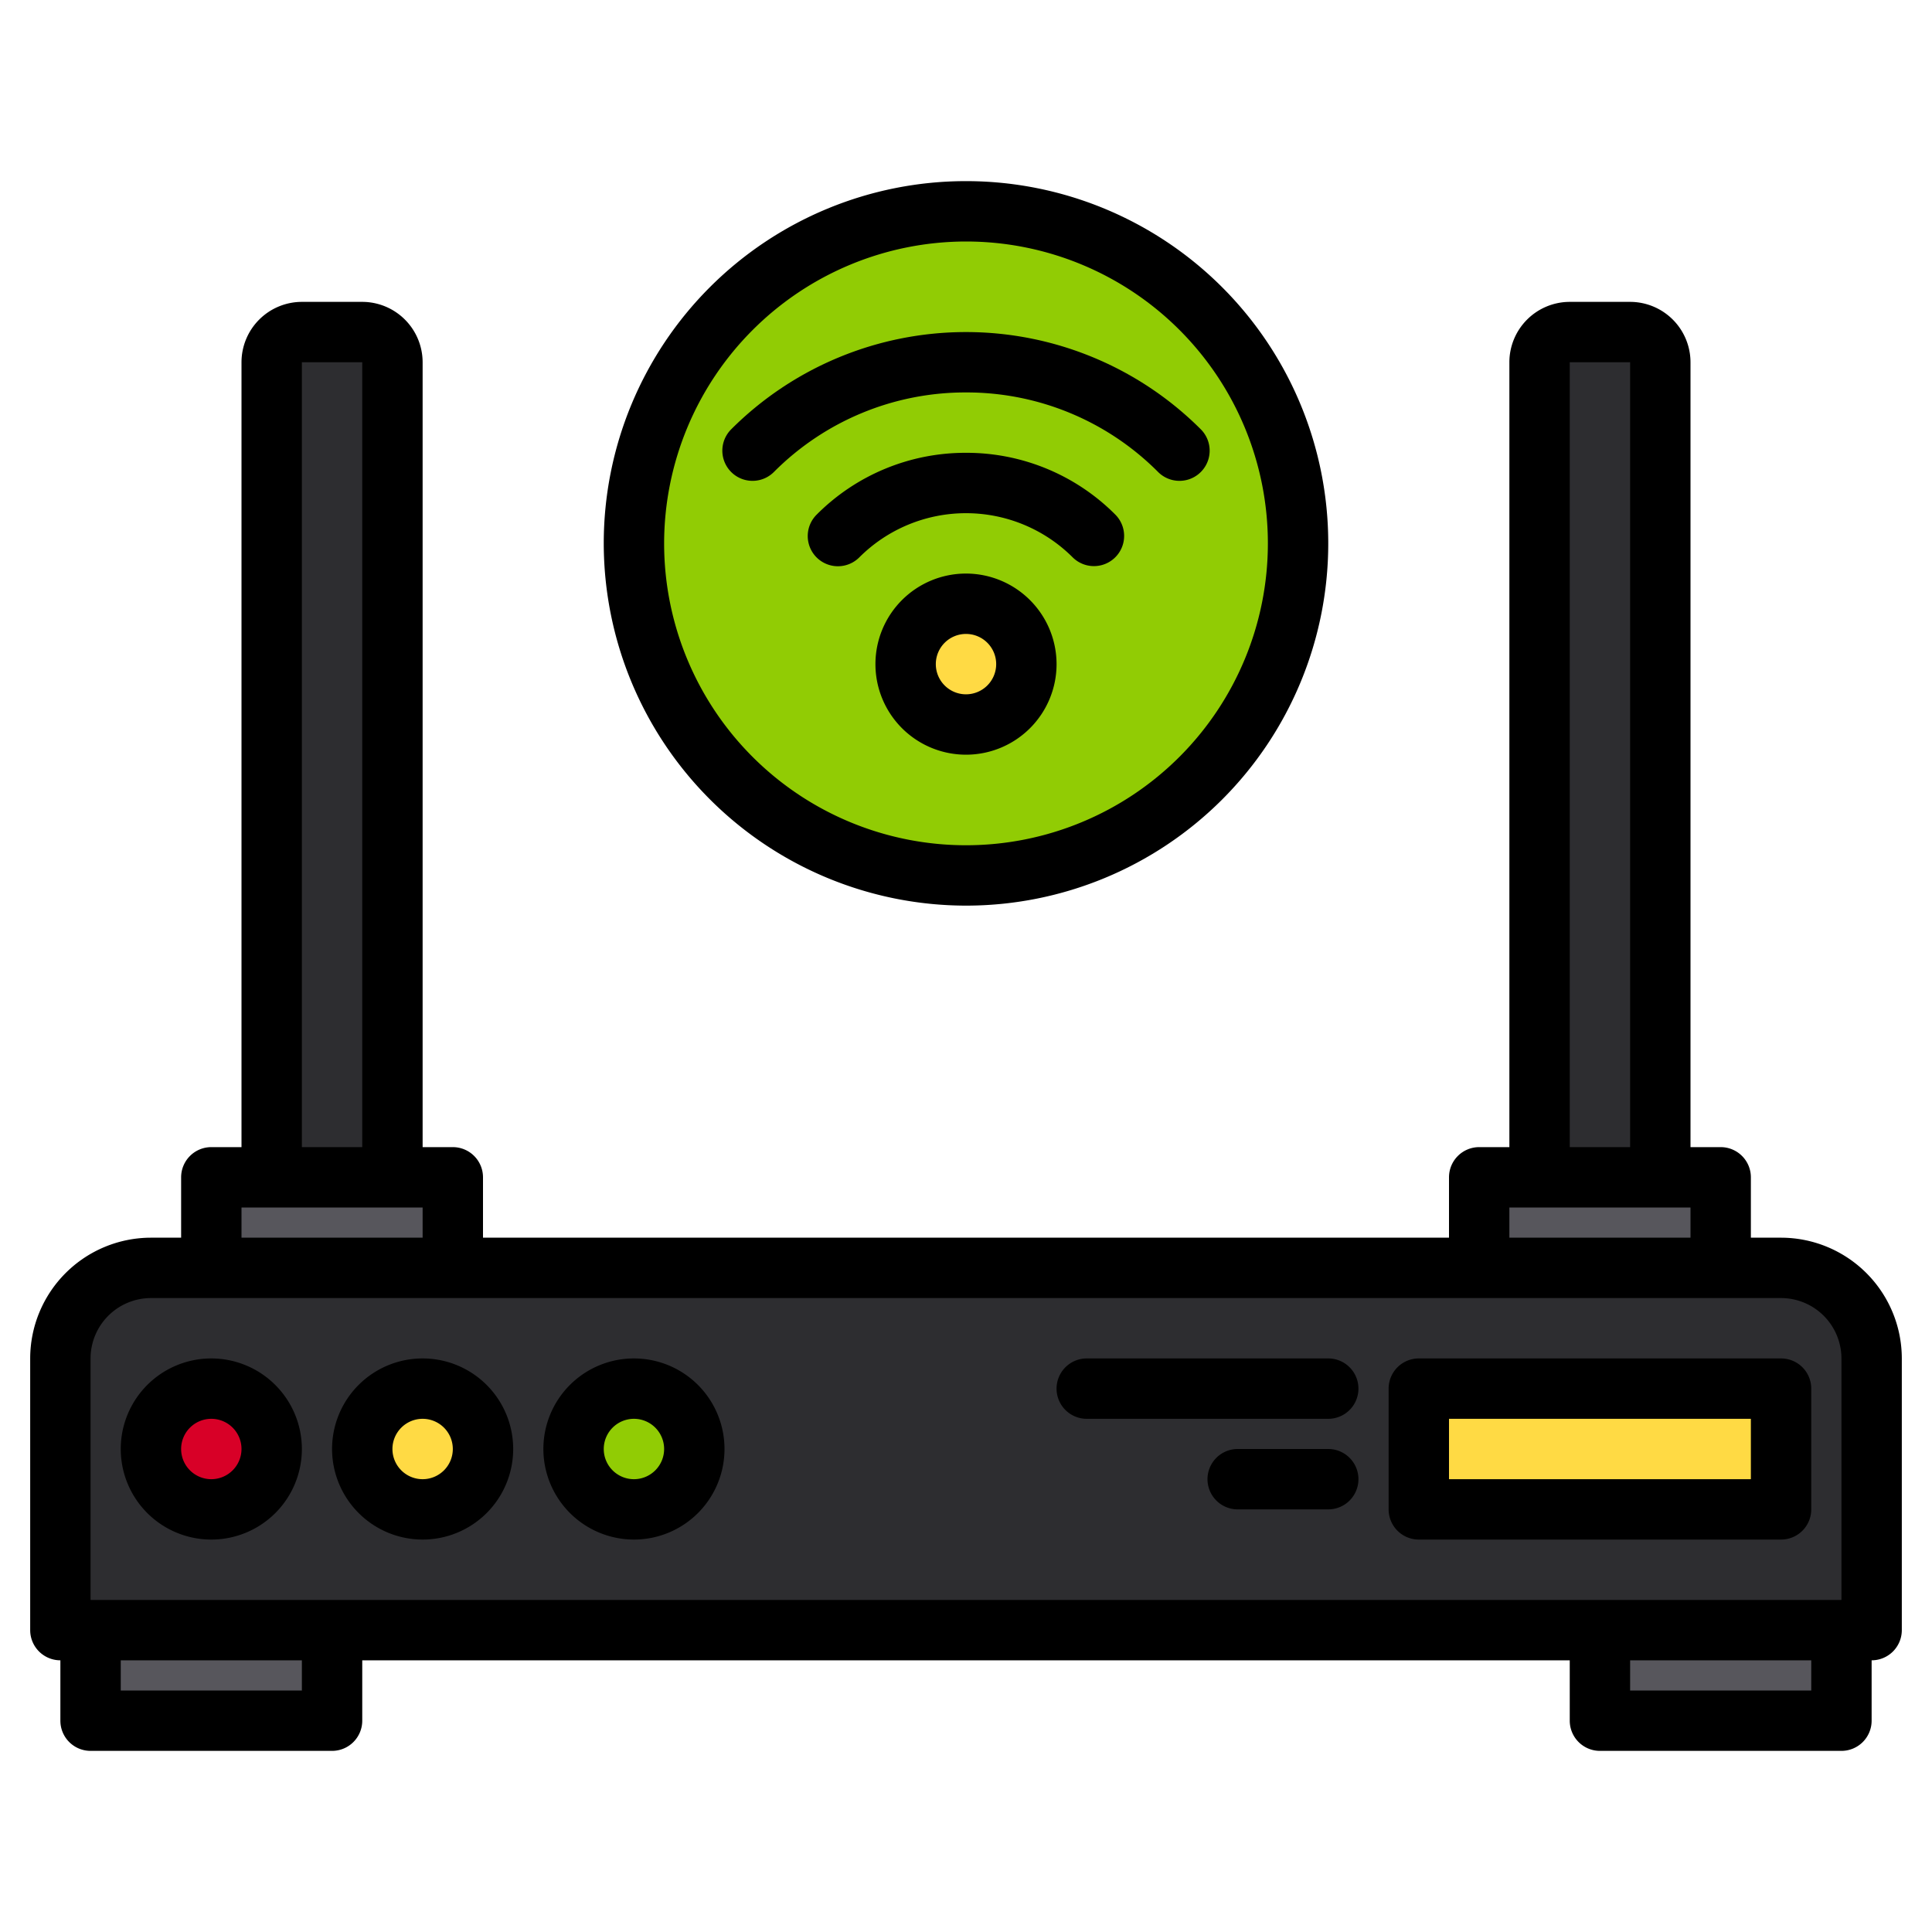 <svg height="512" viewBox="0 0 512 512" width="512" xmlns="http://www.w3.org/2000/svg"><g><g><circle cx="257" cy="144" fill="#91cc04" r="88"/><path d="m41 336h432a24 24 0 0 1 24 24v72a0 0 0 0 1 0 0h-480a0 0 0 0 1 0 0v-72a24 24 0 0 1 24-24z" fill="#2d2d30"/><circle cx="57" cy="384" fill="#d80027" r="16"/><circle cx="113" cy="384" fill="#ffda44" r="16"/><circle cx="169" cy="384" fill="#91cc04" r="16"/><path d="m377 368h96v32h-96z" fill="#ffda44"/><path d="m81 88h16a8 8 0 0 1 8 8v216a0 0 0 0 1 0 0h-32a0 0 0 0 1 0 0v-216a8 8 0 0 1 8-8z" fill="#2d2d30"/><path d="m57 312h64v24h-64z" fill="#57565c"/><path d="m417 88h16a8 8 0 0 1 8 8v216a0 0 0 0 1 0 0h-32a0 0 0 0 1 0 0v-216a8 8 0 0 1 8-8z" fill="#2d2d30"/><g fill="#57565c"><path d="m393 312h64v24h-64z"/><path d="m25 432h64v24h-64z"/><path d="m425 432h64v24h-64z"/></g><circle cx="257" cy="176" fill="#ffda44" r="16"/></g><g><path d="m472 328h-8v-16a8 8 0 0 0 -8-8h-8v-208a16.021 16.021 0 0 0 -16-16h-16a16.021 16.021 0 0 0 -16 16v208h-8a8 8 0 0 0 -8 8v16h-256v-16a8 8 0 0 0 -8-8h-8v-208a16.021 16.021 0 0 0 -16-16h-16a16.021 16.021 0 0 0 -16 16v208h-8a8 8 0 0 0 -8 8v16h-8a32.036 32.036 0 0 0 -32 32v72a8 8 0 0 0 8 8v16a8 8 0 0 0 8 8h64a8 8 0 0 0 8-8v-16h320v16a8 8 0 0 0 8 8h64a8 8 0 0 0 8-8v-16a8 8 0 0 0 8-8v-72a32.036 32.036 0 0 0 -32-32zm-56-232h16v208h-16zm-16 224h48v8h-48zm-320-224h16v208h-16zm-16 224h48v8h-48zm16 128h-48v-8h48zm400 0h-48v-8h48zm8-24h-464v-64a16.021 16.021 0 0 1 16-16h432a16.021 16.021 0 0 1 16 16z"/><path d="m56 360a24 24 0 1 0 24 24 24.027 24.027 0 0 0 -24-24zm0 32a8 8 0 1 1 8-8 8.009 8.009 0 0 1 -8 8z"/><path d="m112 408a24 24 0 1 0 -24-24 24.027 24.027 0 0 0 24 24zm0-32a8 8 0 1 1 -8 8 8.009 8.009 0 0 1 8-8z"/><path d="m168 408a24 24 0 1 0 -24-24 24.027 24.027 0 0 0 24 24zm0-32a8 8 0 1 1 -8 8 8.009 8.009 0 0 1 8-8z"/><path d="m376 408h96a8 8 0 0 0 8-8v-32a8 8 0 0 0 -8-8h-96a8 8 0 0 0 -8 8v32a8 8 0 0 0 8 8zm8-32h80v16h-80z"/><path d="m288 376h64a8 8 0 0 0 0-16h-64a8 8 0 0 0 0 16z"/><path d="m352 384h-24a8 8 0 0 0 0 16h24a8 8 0 0 0 0-16z"/><path d="m256 152a24 24 0 1 0 24 24 24.027 24.027 0 0 0 -24-24zm0 32a8 8 0 1 1 8-8 8.009 8.009 0 0 1 -8 8z"/><path d="m256 120a55.605 55.605 0 0 0 -39.6 16.406 8 8 0 0 0 11.321 11.308 39.994 39.994 0 0 1 56.56 0 8 8 0 0 0 11.319-11.308 55.605 55.605 0 0 0 -39.6-16.406z"/><path d="m256 104a71.564 71.564 0 0 1 50.915 21.089 8 8 0 0 0 11.311-11.318 88.01 88.01 0 0 0 -124.452 0 8 8 0 0 0 11.311 11.318 71.564 71.564 0 0 1 50.915-21.089z"/><path d="m256 240a96 96 0 1 0 -96-96 96.108 96.108 0 0 0 96 96zm0-176a80 80 0 1 1 -80 80 80.091 80.091 0 0 1 80-80z"/></g></g></svg>